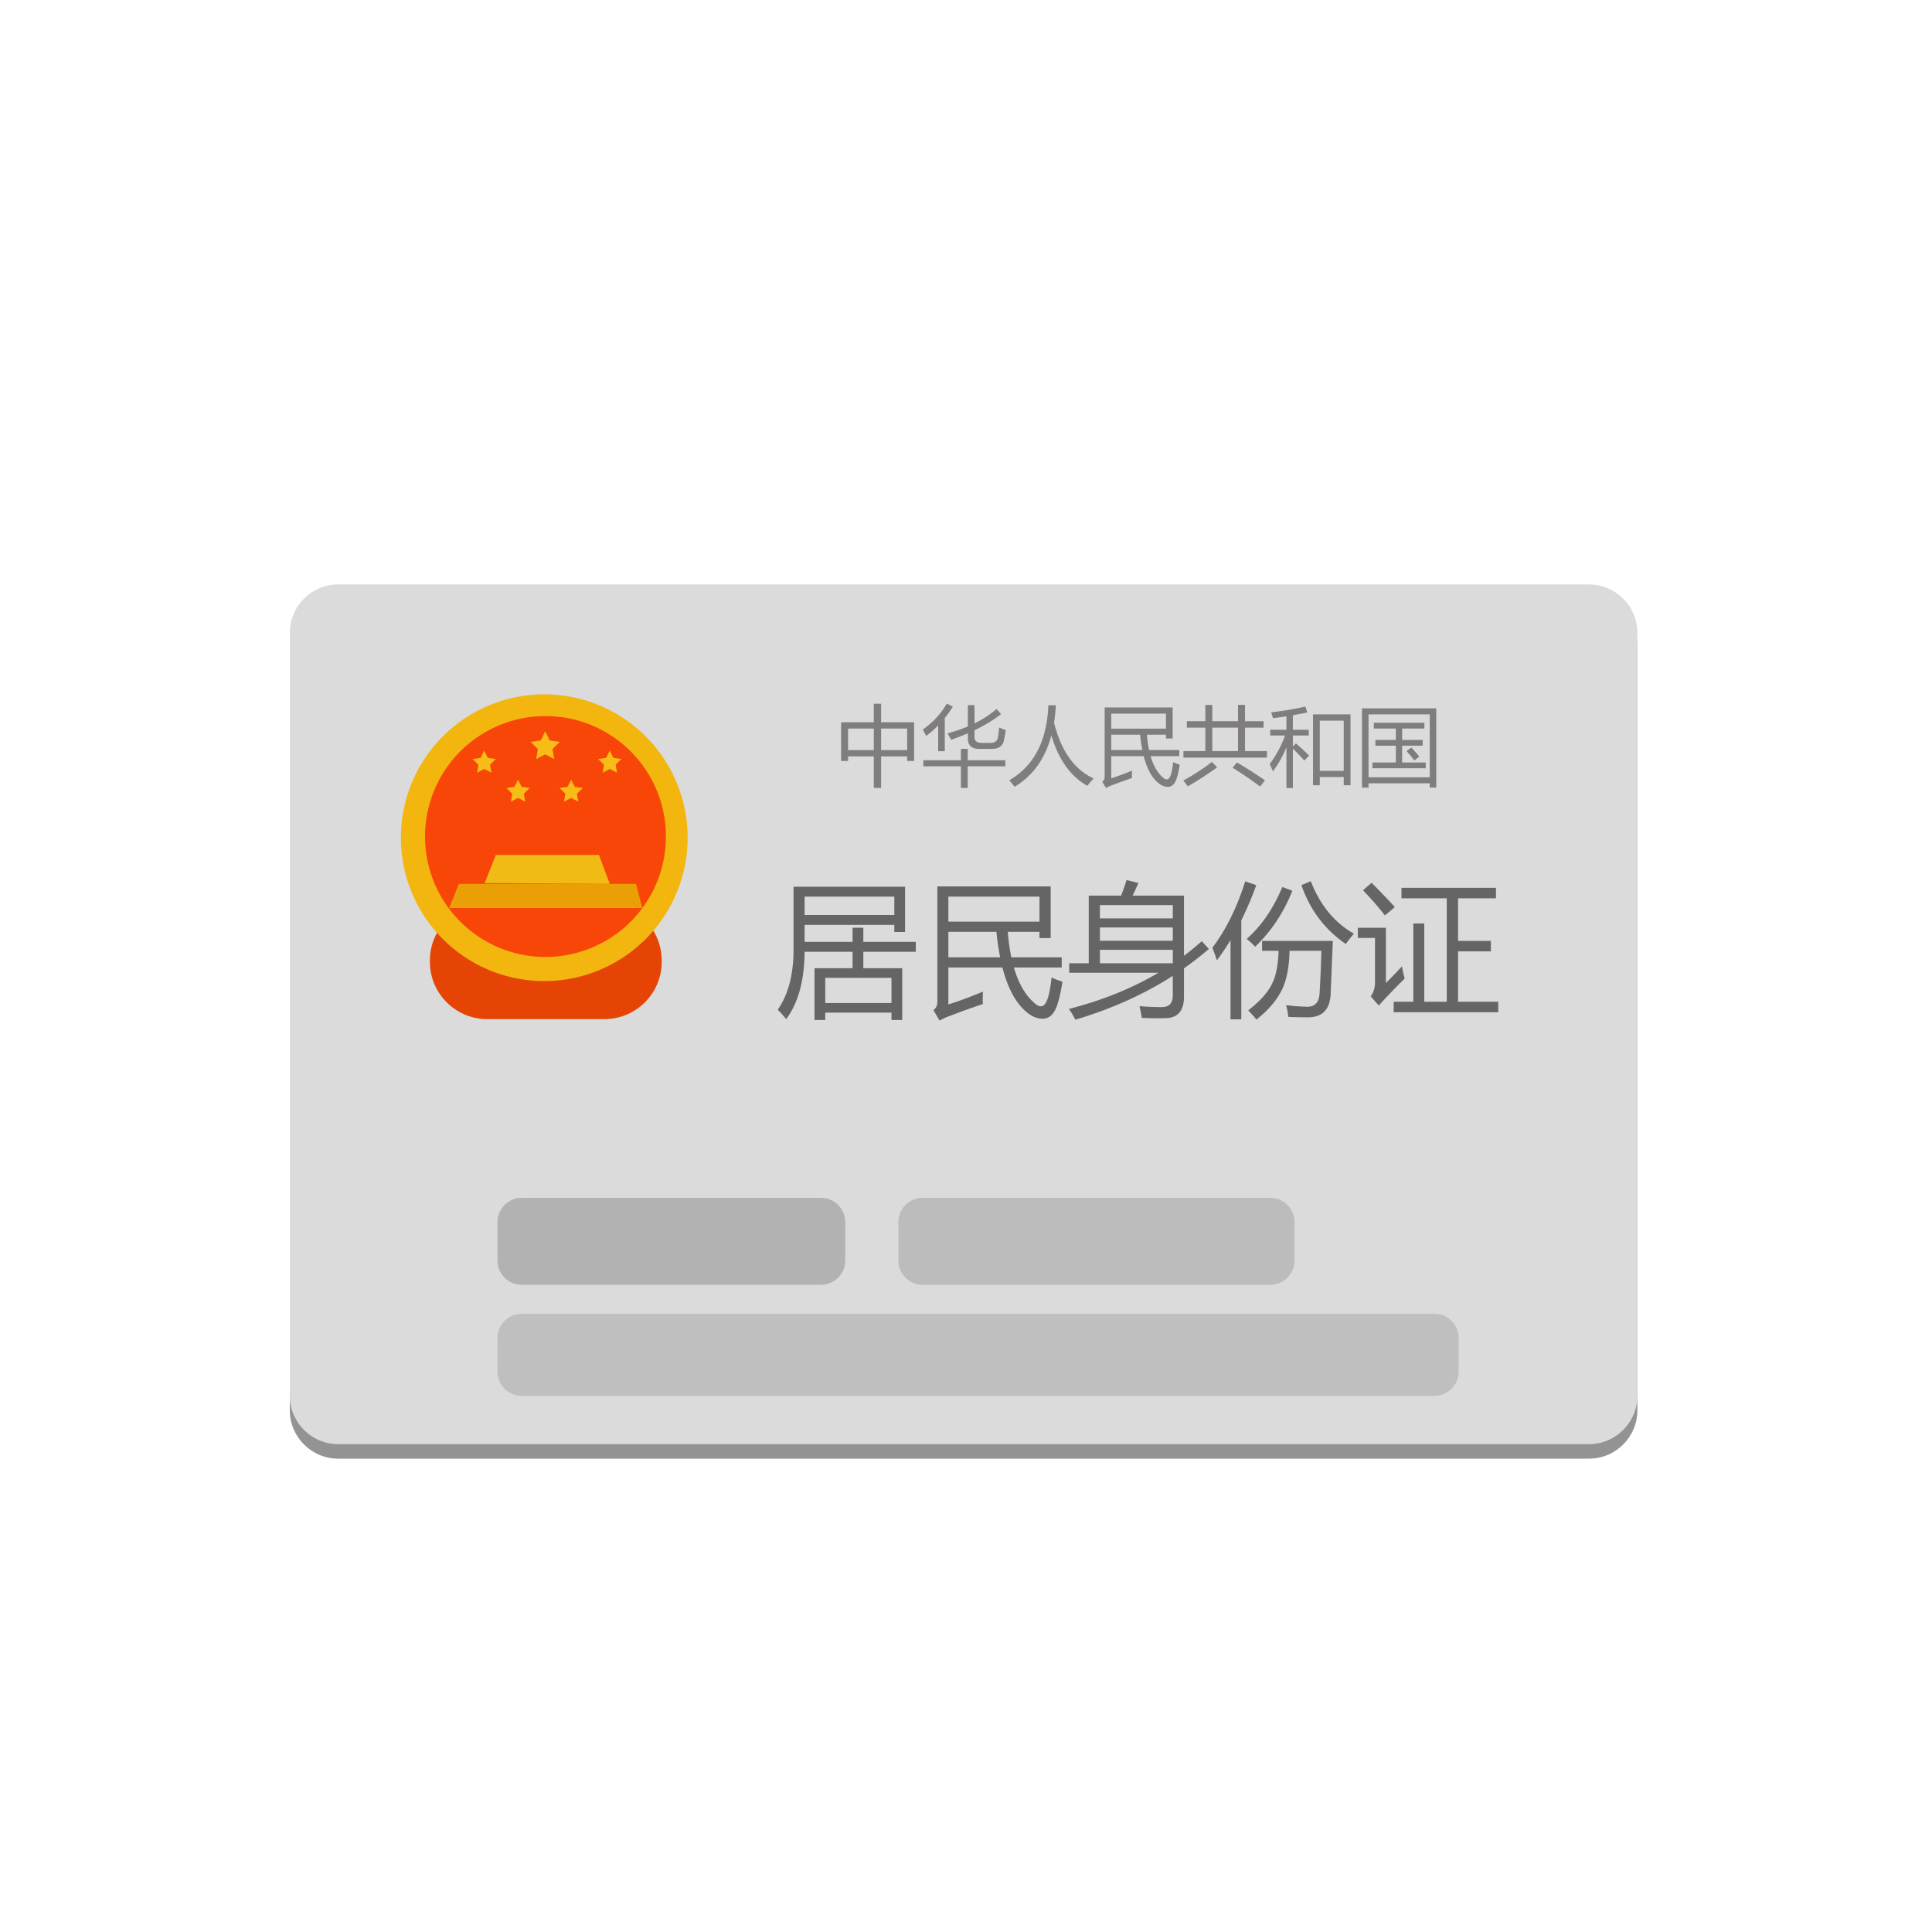 <?xml version="1.0" standalone="no"?><!DOCTYPE svg PUBLIC "-//W3C//DTD SVG 1.1//EN" "http://www.w3.org/Graphics/SVG/1.1/DTD/svg11.dtd"><svg t="1555387699094" class="icon" style="" viewBox="0 0 1024 1024" version="1.1" xmlns="http://www.w3.org/2000/svg" p-id="5221" xmlns:xlink="http://www.w3.org/1999/xlink" width="200" height="200"><defs><style type="text/css"></style></defs><path d="M867.84 747.52c0 14.08-11.52 25.6-25.6 25.6H179.2c-14.08 0-25.6-11.52-25.6-25.6V343.04c0-14.08 11.52-25.6 25.6-25.6h663.04c14.08 0 25.6 11.52 25.6 25.6v404.48z" fill="#939393" p-id="5222"></path><path d="M867.84 739.84c0 14.08-11.52 25.6-25.6 25.6H179.2c-14.08 0-25.6-11.52-25.6-25.6V335.36c0-14.08 11.52-25.6 25.6-25.6h663.04c14.08 0 25.6 11.52 25.6 25.6v404.48z" fill="#DBDBDB" p-id="5223"></path><path d="M350.72 509.747c0 16.799-13.617 30.413-30.413 30.413h-62.054C241.457 540.16 227.84 526.546 227.84 509.747v-0.614c0-16.796 13.617-30.413 30.413-30.413h62.052c16.799 0 30.413 13.617 30.413 30.413v0.614z" fill="#E54405" p-id="5224"></path><path d="M288.471 444.006m-75.991 0a75.991 75.991 0 1 0 151.982 0 75.991 75.991 0 1 0-151.982 0Z" fill="#F2B60F" p-id="5225"></path><path d="M289.111 443.364m-63.831 0a63.831 63.831 0 1 0 127.662 0 63.831 63.831 0 1 0-127.662 0Z" fill="#F74608" p-id="5226"></path><path d="M293.768 402.348l-4.8-2.519-4.797 2.522 0.914-5.34-3.884-3.784 5.363-0.781 2.399-4.864 2.401 4.859 5.363 0.778-3.878 3.786zM260.462 409.551l-3.812-2.002-3.809 2.004 0.724-4.242-3.085-3.008 4.26-0.617 1.905-3.866 1.91 3.86 4.26 0.617-3.082 3.008zM327.022 409.551l-3.812-2.002-3.809 2.004 0.724-4.242-3.085-3.008 4.26-0.617 1.905-3.866 1.91 3.86 4.26 0.617-3.082 3.008zM306.542 424.911l-3.812-2.002-3.809 2.004 0.724-4.242-3.085-3.008 4.26-0.617 1.905-3.866 1.91 3.86 4.26 0.617-3.082 3.008zM278.382 424.911l-3.812-2.002-3.809 2.004 0.724-4.242-3.085-3.008 4.26-0.617 1.905-3.866 1.91 3.86 4.26 0.617-3.082 3.008z" fill="#F7BC16" p-id="5227"></path><path d="M238.08 481.28h102.4l-3.412-12.8H243.2" fill="#EA9F07" p-id="5228"></path><path d="M256.847 468.052l5.967-14.932H317.44l5.768 15.36z" fill="#EFBB14" p-id="5229"></path><path d="M445.806 382.81h17.326v-9.81h3.871v9.81h17.505v20.521h-3.689v-2.429h-13.814v16.74h-3.871v-16.74h-13.635v2.429h-3.689v-20.521z m3.689 14.758h13.635v-11.43h-13.635v11.43z m31.319-11.43h-13.814v11.43h13.814v-11.43zM489.096 386.678c5.34-3.72 9.585-8.31 12.736-13.77l3.195 1.62a60.767 60.767 0 0 1-4.275 6.052v17.572h-3.51v-13.635a53.325 53.325 0 0 1-6.39 5.535 53.478 53.478 0 0 0-1.756-3.374z m0.315 16.246h19.891v-5.985h3.599v5.985h19.935v3.241h-19.935v11.474h-3.599v-11.474h-19.891v-3.241z m12.733-14.221a79.539 79.539 0 0 0 10.844-3.668v-11.318h3.51v9.72c4.396-2.176 8.294-4.726 11.699-7.649l2.386 2.701c-4.019 3.121-8.714 5.97-14.085 8.55v3.689c0 2.01 1.244 3.016 3.735 3.016h4.769c2.281 0 3.584-0.975 3.914-2.926 0.33-1.679 0.54-3.42 0.63-5.22 1.469 0.63 2.639 1.08 3.51 1.349a71.823 71.823 0 0 1-0.855 5.041c-0.571 3.3-2.716 4.951-6.436 4.951h-6.794c-3.991 0-5.985-1.861-5.985-5.581v-2.721c-2.79 1.216-5.745 2.363-8.865 3.443a25.971 25.971 0 0 0-1.976-3.377zM534.904 413.588c13.079-7.56 19.996-20.82 20.746-39.78h3.96a86.413 86.413 0 0 1-0.945 9.18c3.72 14.999 10.711 24.87 20.969 29.609a67.492 67.492 0 0 0-3.331 3.914c-8.909-5.041-15.263-13.957-19.057-26.752-3.284 12.36-9.787 21.443-19.507 27.249a38.848 38.848 0 0 0-2.836-3.42zM585.485 374.979h36.045v16.425h-3.556v-1.979h-10.102c0.256 2.954 0.637 5.655 1.147 8.1h16.02v3.241h-15.209c1.531 5.251 3.809 9.106 6.84 11.566 1.5 1.229 2.67 0.991 3.51-0.719 0.719-1.469 1.26-4.019 1.62-7.649 1.38 0.599 2.534 1.034 3.466 1.306-0.509 3.389-1.124 6.044-1.846 7.964-0.991 2.55-2.476 3.825-4.454 3.825-1.8 0-3.571-0.765-5.309-2.294-3.3-2.821-5.791-7.485-7.47-13.996h-17.19v11.745a121.8 121.8 0 0 0 11.026-4.096 25.103 25.103 0 0 0-0.046 3.96c-4.859 1.651-8.896 3.121-12.106 4.411-0.361 0.179-0.914 0.466-1.664 0.855l-1.979-3.331c0.84-0.599 1.26-1.441 1.26-2.519v-36.815z m32.489 3.241h-28.979v7.964h28.979v-7.964z m-13.701 11.205h-15.278v8.1h16.471a85.765 85.765 0 0 1-1.193-8.1zM642.319 403.825l2.79 2.88a168.916 168.916 0 0 1-15.57 10.081 41.405 41.405 0 0 0-2.386-3.105 105.052 105.052 0 0 0 15.165-9.856z m-15.073-5.716h11.61v-12.421h-9.81v-3.42h9.81v-8.64h3.689v8.64h13.635v-8.686h3.689v8.686h9.856v3.42h-9.856v12.421h11.656v3.42h-44.28v-3.42z m15.299 0h13.635v-12.421h-13.635v12.421z m10.755 8.822l2.294-2.834a268.385 268.385 0 0 1 14.894 9.495l-2.611 3.284a184.978 184.978 0 0 0-14.577-9.946zM672.965 404.948a57.385 57.385 0 0 0 8.146-15.119h-7.875v-3.059h8.594v-7.109c-2.34 0.361-4.71 0.691-7.109 0.991a39.409 39.409 0 0 0-0.991-3.105 158.042 158.042 0 0 0 18.135-3.059l1.034 3.149c-2.491 0.509-5.041 0.991-7.649 1.441v7.695h8.415v3.059h-8.415v5.806l1.62-1.62a128.384 128.384 0 0 1 6.976 6.479l-2.565 2.611a105.193 105.193 0 0 0-6.029-6.346v20.925h-3.42v-21.601a56.499 56.499 0 0 1-7.155 12.736 91.366 91.366 0 0 0-1.713-3.873z m22.95-26.324h19.891v37.576h-3.599v-4.365h-12.69v4.365h-3.599V378.624z m16.289 3.331h-12.69v26.639h12.69v-26.639zM721.879 375.429h39.375v41.984h-3.466v-2.25h-32.445v2.294h-3.466v-42.028z m35.912 3.195h-32.445v33.344h32.445V378.624z m-30.377 25.516h12.421v-8.909h-10.844v-3.059h10.844v-6.029h-11.699v-3.059h26.821v3.059H743.168v6.029h10.89v3.059H743.168v8.909h12.511v3.059h-28.26v-3.059z m18.092-6.031l2.519-1.889a61.222 61.222 0 0 1 4.229 4.815l-2.655 2.025a51.302 51.302 0 0 0-4.093-4.951z" fill="#7F7D7D" p-id="5230"></path><path d="M457.58 491.722v7.501h27.825v5.251h-27.825v8.699h20.626v27.451h-5.701v-3.899h-35.1v3.899h-5.701v-27.451h20.175v-8.699h-25.426c-0.1 15.15-3.351 27.049-9.751 35.699a67.845 67.845 0 0 0-4.5-5.025c5.601-7.949 8.399-18.624 8.399-32.026v-33.149h59.1v24h-5.701v-3.75h-47.549v9.001h25.426v-7.501h5.704z m16.425-16.499h-47.549v9.751h47.549v-9.751z m-1.5 43.049h-35.1v13.35h35.1v-13.35zM496.804 469.821h60.076v27.374h-5.924v-3.3h-16.837c0.425 4.925 1.062 9.426 1.912 13.499h26.701v5.399h-25.349c2.55 8.75 6.349 15.176 11.4 19.274 2.501 2.051 4.449 1.651 5.85-1.201 1.201-2.45 2.099-6.7 2.701-12.749 2.299 1.001 4.224 1.725 5.775 2.176-0.85 5.65-1.874 10.076-3.075 13.276-1.651 4.25-4.124 6.374-7.424 6.374-3 0-5.949-1.275-8.85-3.825-5.499-4.7-9.651-12.475-12.449-23.324H502.656v19.574c5.75-1.8 11.876-4.076 18.376-6.825a41.715 41.715 0 0 0-0.074 6.6c-8.1 2.749-14.825 5.199-20.175 7.35-0.599 0.3-1.526 0.776-2.775 1.426l-3.3-5.55c1.4-1.001 2.099-2.401 2.099-4.201v-61.348z m54.152 5.402H502.656v13.276h48.3v-13.276z m-22.838 18.675h-25.462v13.499h27.451a143.022 143.022 0 0 1-1.989-13.499zM566.705 510.548h10.35v-35.85h17.137a94.49 94.49 0 0 0 2.888-8.251l6.3 1.574c-0.95 2.15-1.964 4.375-3.039 6.674h27.187v31.875a140.731 140.731 0 0 0 9.449-7.726l3.75 4.124a175.895 175.895 0 0 1-13.199 10.276v14.999c0 7.549-3.3 11.351-9.9 11.4a171.776 171.776 0 0 1-12.449-0.151 176.484 176.484 0 0 0-1.201-6.226c3.651 0.351 7.575 0.525 11.776 0.525 3.899 0 5.85-2.051 5.85-6.149v-10.424c-15.25 9.8-32.476 17.549-51.676 23.25a41.805 41.805 0 0 0-3.374-5.701c17.674-4.549 33.5-10.949 47.475-19.2h-47.324v-5.018z m54.899-30.825h-38.625v7.05h38.625v-7.05z m-38.623 18.898h38.625v-7.05h-38.625v7.05z m0 11.927h38.625v-7.124h-38.625v7.124zM642.606 502.298c7.15-9.449 12.951-21.174 17.4-35.174l5.85 2.025a183.764 183.764 0 0 1-7.949 18.675v52.426h-5.701v-41.999a132.767 132.767 0 0 1-7.201 10.724c-0.75-2.15-1.549-4.378-2.399-6.676z m18.148-4.649c7.8-6.851 14.1-16.026 18.9-27.525l5.325 2.025c-4.649 11.651-11.226 21.524-19.725 29.624-1.8-1.851-3.3-3.226-4.5-4.124z m8.177 1.05h37.499c-0.051 0.699-0.425 9.851-1.124 27.451-0.2 8.599-4.124 12.951-11.776 13.051-4.101 0-7.675-0.074-10.724-0.225a41.155 41.155 0 0 0-1.124-6.226c3.451 0.451 6.925 0.724 10.424 0.824 4.851 0.351 7.301-2.35 7.35-8.1 0.399-6.7 0.699-13.875 0.901-21.524h-16.876c-0.151 7.949-1.349 14.525-3.599 19.725-2.701 5.949-7.35 11.525-13.949 16.724a74.419 74.419 0 0 0-4.349-4.874c6.349-4.951 10.575-9.7 12.675-14.249 2.051-4.024 3.187-9.8 3.412-17.326h-8.737v-5.251z m20.849-29.55l4.951-2.099c4.951 12.7 12.575 21.975 22.876 27.825-1.9 2.199-3.325 4.024-4.275 5.476-11.151-7.652-19-18.053-23.552-31.201zM743.104 512.123c0.2 1.751 0.676 3.924 1.426 6.525-6.049 6.001-10.624 10.775-13.724 14.326l-4.275-4.874c1.5-2.099 2.25-4.6 2.25-7.501v-23.475h-9.075v-5.399h14.851v29.251c2.299-2.202 5.148-5.153 8.548-8.852z m-16.123-44.25c5.85 5.949 9.951 10.25 12.301 12.9l-5.251 4.426c-3.149-4.101-7.025-8.55-11.625-13.35l4.575-3.976z m11.699 63.073h10.424V489.472h5.775v41.475h11.924v-54.825h-24v-5.55h50.099v5.55h-20.101v22.574h17.4v5.55h-17.4v26.701h21.299v5.55h-55.424v-5.55z" fill="#666565" p-id="5231"></path><path d="M448 668.16c0 7.04-5.76 12.8-12.8 12.8h-158.72c-7.04 0-12.8-5.76-12.8-12.8v-20.48c0-7.04 5.76-12.8 12.8-12.8h158.72c7.04 0 12.8 5.76 12.8 12.8v20.48z" fill="#B2B2B2" p-id="5232"></path><path d="M686.08 668.16a12.8 12.8 0 0 1-12.8 12.8h-184.32a12.8 12.8 0 0 1-12.8-12.8v-20.48a12.8 12.8 0 0 1 12.8-12.8h184.32a12.8 12.8 0 0 1 12.8 12.8v20.48z" fill="#BCBCBC" p-id="5233"></path><path d="M773.12 727.04c0 7.04-5.76 12.8-12.8 12.8H276.48c-7.04 0-12.8-5.76-12.8-12.8v-17.92c0-7.04 5.76-12.8 12.8-12.8h483.84c7.04 0 12.8 5.76 12.8 12.8v17.92z" fill="#BFBFBF" p-id="5234"></path></svg>